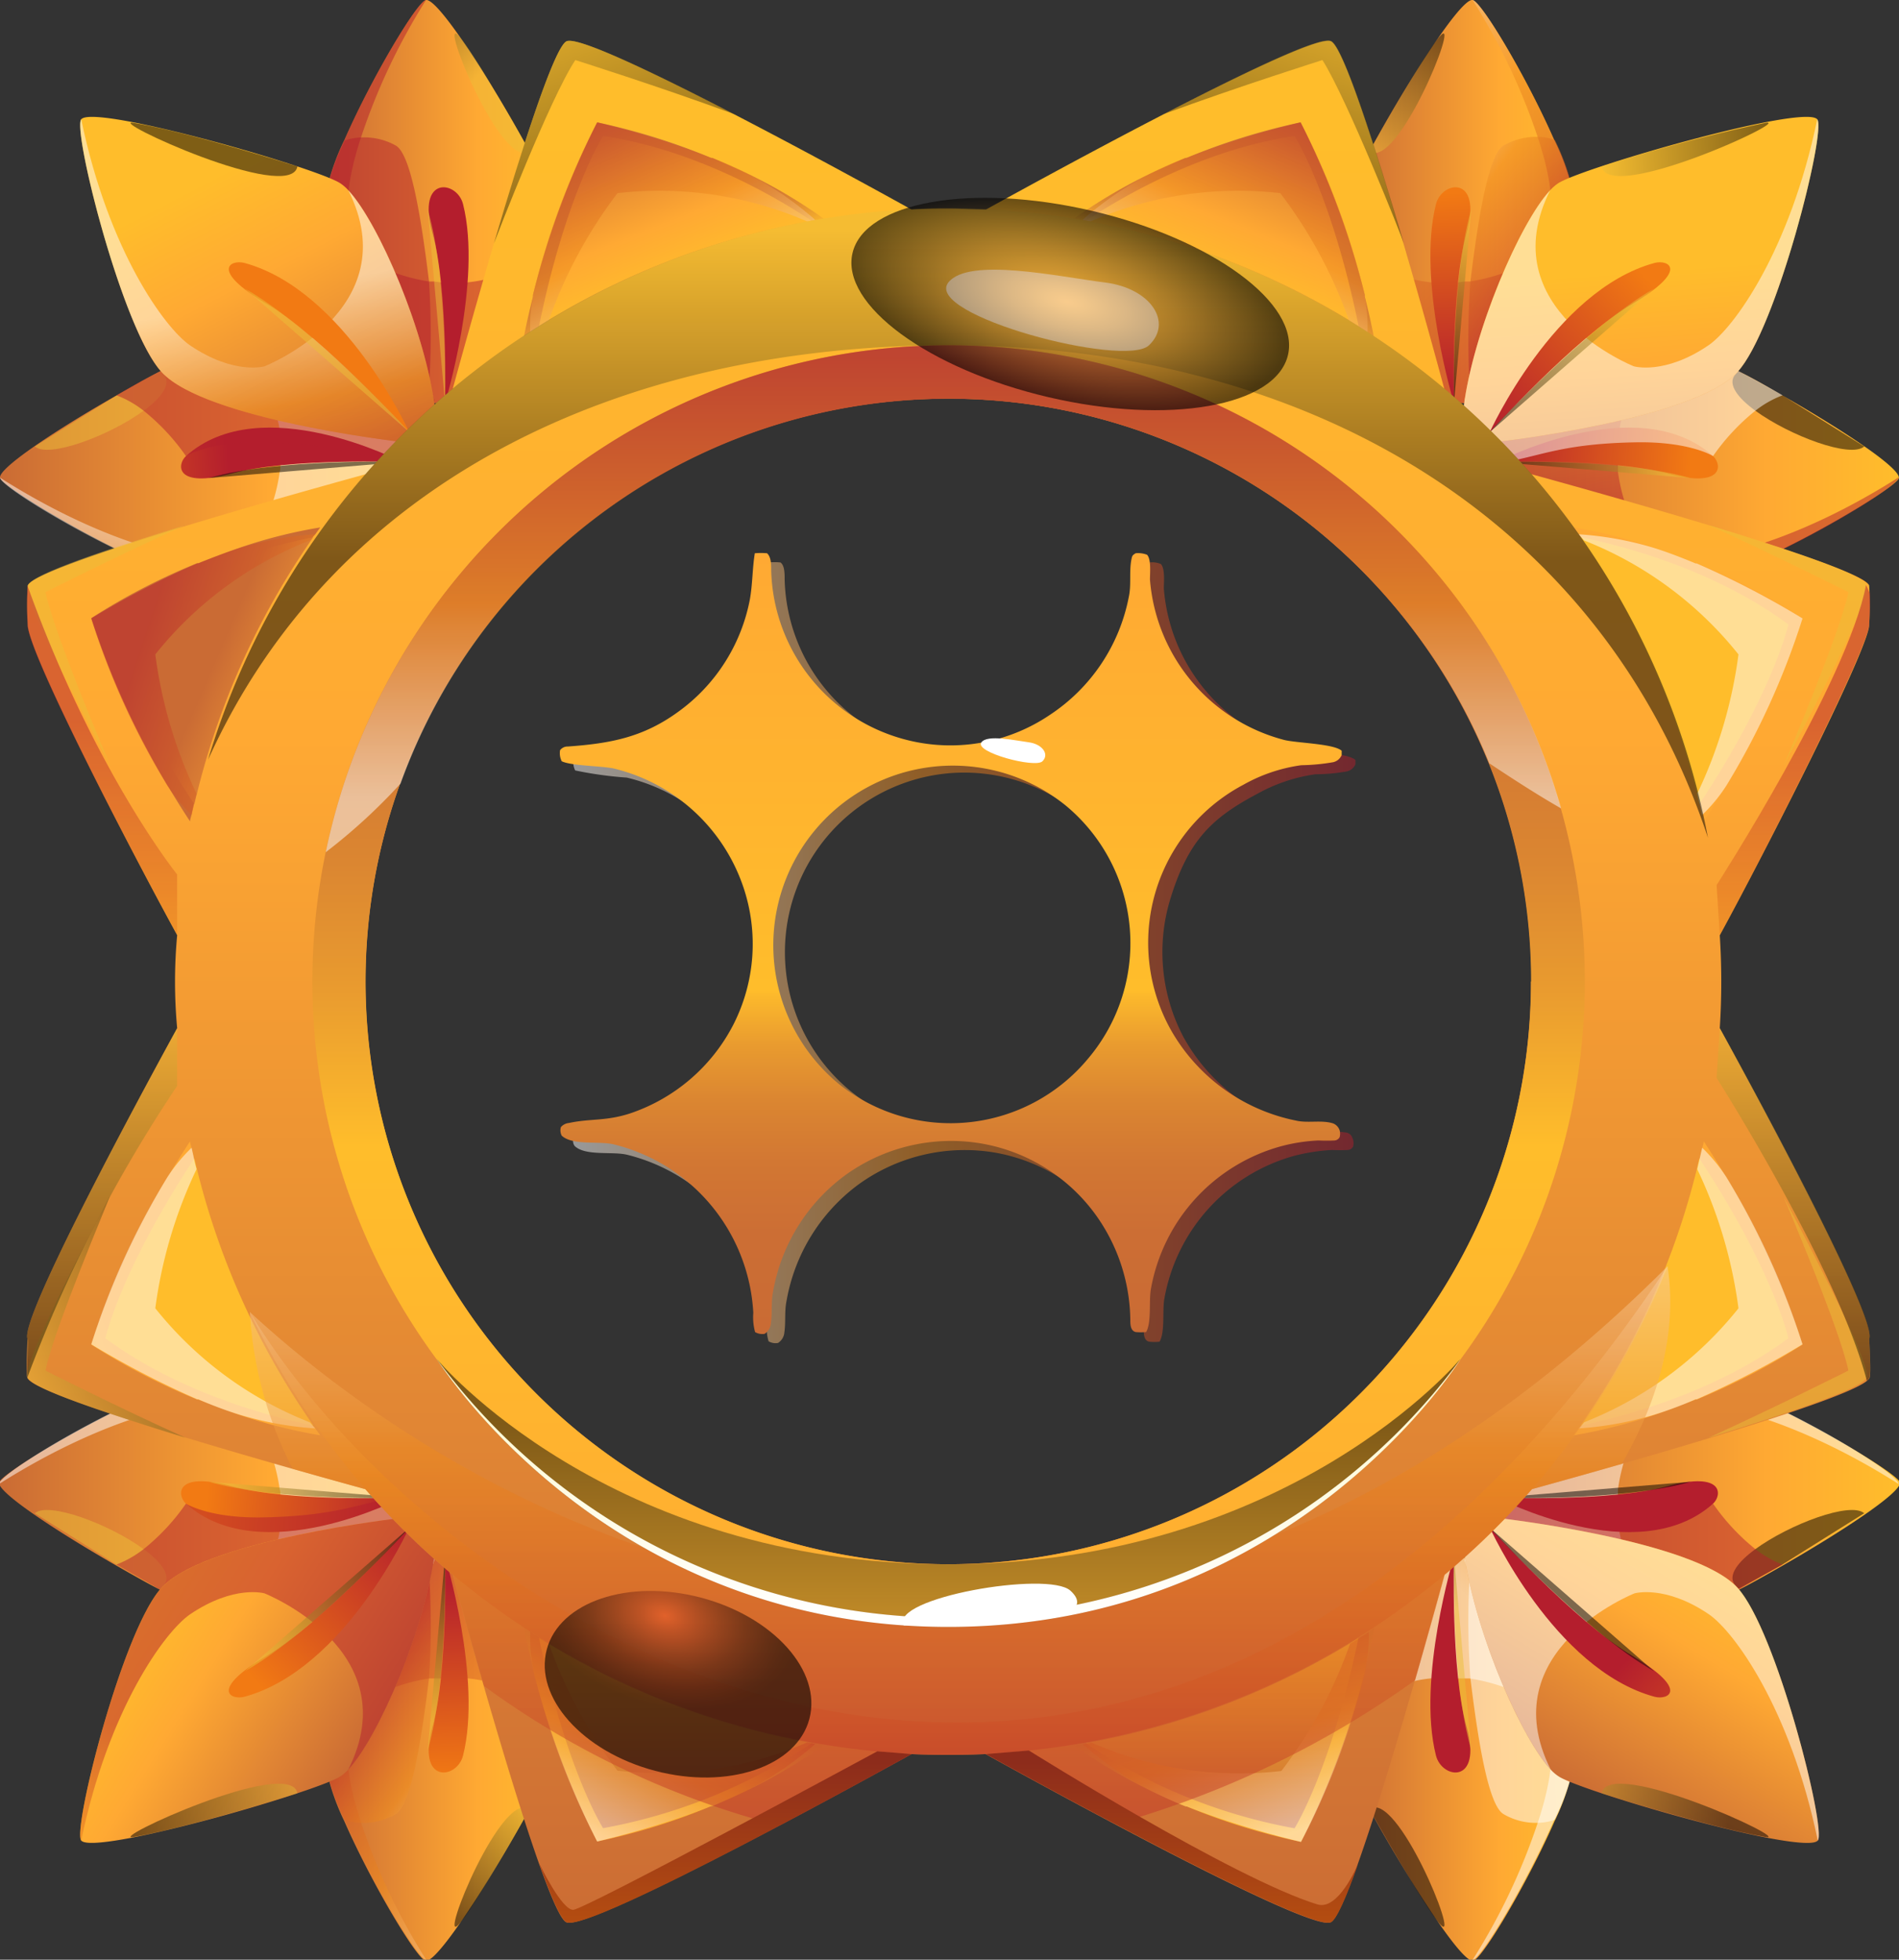 <svg xmlns="http://www.w3.org/2000/svg" xmlns:xlink="http://www.w3.org/1999/xlink" viewBox="0 0 138.17 142.57"><rect x="0" y="0" width="138.17" height="142.57" fill="#333333" stroke="none"/><defs><style>.cls-1{isolation:isolate;}.cls-2{fill:url(#_92);}.cls-10,.cls-100,.cls-103,.cls-104,.cls-107,.cls-108,.cls-109,.cls-110,.cls-111,.cls-113,.cls-115,.cls-119,.cls-12,.cls-120,.cls-121,.cls-122,.cls-125,.cls-13,.cls-14,.cls-15,.cls-17,.cls-19,.cls-20,.cls-22,.cls-24,.cls-25,.cls-26,.cls-27,.cls-29,.cls-3,.cls-31,.cls-32,.cls-33,.cls-34,.cls-36,.cls-38,.cls-39,.cls-41,.cls-43,.cls-44,.cls-45,.cls-46,.cls-48,.cls-5,.cls-50,.cls-51,.cls-52,.cls-53,.cls-55,.cls-57,.cls-58,.cls-6,.cls-60,.cls-62,.cls-63,.cls-64,.cls-65,.cls-67,.cls-69,.cls-7,.cls-70,.cls-71,.cls-72,.cls-74,.cls-76,.cls-77,.cls-8,.cls-81,.cls-84,.cls-87,.cls-88,.cls-91,.cls-92,.cls-95,.cls-96,.cls-99{opacity:0.5;}.cls-10,.cls-103,.cls-107,.cls-109,.cls-110,.cls-115,.cls-119,.cls-122,.cls-14,.cls-15,.cls-17,.cls-22,.cls-26,.cls-27,.cls-29,.cls-3,.cls-33,.cls-34,.cls-36,.cls-41,.cls-45,.cls-46,.cls-48,.cls-52,.cls-53,.cls-55,.cls-60,.cls-64,.cls-65,.cls-67,.cls-7,.cls-71,.cls-72,.cls-74,.cls-8,.cls-81,.cls-84,.cls-87,.cls-91,.cls-95,.cls-99{mix-blend-mode:multiply;}.cls-3{fill:url(#_27);}.cls-4{fill:url(#_79);}.cls-100,.cls-104,.cls-108,.cls-111,.cls-113,.cls-117,.cls-118,.cls-12,.cls-120,.cls-121,.cls-13,.cls-19,.cls-20,.cls-24,.cls-25,.cls-31,.cls-32,.cls-38,.cls-39,.cls-43,.cls-44,.cls-5,.cls-50,.cls-51,.cls-57,.cls-58,.cls-6,.cls-62,.cls-63,.cls-69,.cls-70,.cls-76,.cls-77,.cls-88,.cls-92,.cls-96{mix-blend-mode:color-dodge;}.cls-5{fill:url(#_28);}.cls-6{fill:url(#_28-2);}.cls-7{fill:url(#_27-2);}.cls-8{fill:url(#_27-3);}.cls-9{fill:url(#_92-2);}.cls-10{fill:url(#_27-4);}.cls-11{fill:url(#_79-2);}.cls-12{fill:url(#_28-3);}.cls-13{fill:url(#_28-4);}.cls-14{fill:url(#_27-5);}.cls-15{fill:url(#_27-6);}.cls-16{fill:url(#_92-3);}.cls-17{fill:url(#_27-7);}.cls-18{fill:url(#_79-3);}.cls-19{fill:url(#_28-5);}.cls-20{fill:url(#_28-6);}.cls-21{fill:url(#_92-4);}.cls-22{fill:url(#_27-8);}.cls-23{fill:url(#_79-4);}.cls-24{fill:url(#_28-7);}.cls-25{fill:url(#_28-8);}.cls-26{fill:url(#_27-9);}.cls-27{fill:url(#_27-10);}.cls-28{fill:url(#_92-5);}.cls-29{fill:url(#_27-11);}.cls-30{fill:url(#_79-5);}.cls-31{fill:url(#_28-9);}.cls-32{fill:url(#_28-10);}.cls-33{fill:url(#_27-12);}.cls-34{fill:url(#_27-13);}.cls-35{fill:url(#_92-6);}.cls-36{fill:url(#_27-14);}.cls-37{fill:url(#_79-6);}.cls-38{fill:url(#_28-11);}.cls-39{fill:url(#_28-12);}.cls-40{fill:url(#_92-7);}.cls-41{fill:url(#_27-15);}.cls-42{fill:url(#_79-7);}.cls-43{fill:url(#_28-13);}.cls-44{fill:url(#_28-14);}.cls-45{fill:url(#_27-16);}.cls-46{fill:url(#_27-17);}.cls-47{fill:url(#_92-8);}.cls-48{fill:url(#_27-18);}.cls-49{fill:url(#_79-8);}.cls-50{fill:url(#_28-15);}.cls-51{fill:url(#_28-16);}.cls-52{fill:url(#_27-19);}.cls-53{fill:url(#_27-20);}.cls-54{fill:url(#_92-9);}.cls-55{fill:url(#_27-21);}.cls-56{fill:url(#_79-9);}.cls-57{fill:url(#_28-17);}.cls-58{fill:url(#_28-18);}.cls-59{fill:url(#_92-10);}.cls-60{fill:url(#_27-22);}.cls-61{fill:url(#_79-10);}.cls-62{fill:url(#_28-19);}.cls-63{fill:url(#_28-20);}.cls-64{fill:url(#_27-23);}.cls-65{fill:url(#_27-24);}.cls-66{fill:url(#_92-11);}.cls-67{fill:url(#_27-25);}.cls-68{fill:url(#_79-11);}.cls-69{fill:url(#_28-21);}.cls-70{fill:url(#_28-22);}.cls-71{fill:url(#_27-26);}.cls-72{fill:url(#_27-27);}.cls-73{fill:url(#_92-12);}.cls-74{fill:url(#_27-28);}.cls-75{fill:url(#_79-12);}.cls-76{fill:url(#_28-23);}.cls-77{fill:url(#_28-24);}.cls-78{fill:url(#_92-13);}.cls-79{fill:url(#_29);}.cls-80{fill:url(#_19);}.cls-81{fill:url(#_27-29);}.cls-82{fill:url(#_29-2);}.cls-83{fill:url(#_19-2);}.cls-84{fill:url(#_27-30);}.cls-85{fill:url(#_29-3);}.cls-86{fill:url(#_92-14);}.cls-87{fill:url(#_27-31);}.cls-88{fill:url(#_28-25);}.cls-89{fill:url(#_29-4);}.cls-90{fill:url(#_92-15);}.cls-91{fill:url(#_27-32);}.cls-92{fill:url(#_28-26);}.cls-93{fill:url(#_29-5);}.cls-94{fill:url(#_92-16);}.cls-95{fill:url(#_27-33);}.cls-96{fill:url(#_28-27);}.cls-97{fill:url(#_29-6);}.cls-98{fill:url(#_92-17);}.cls-99{fill:url(#_27-34);}.cls-100{fill:url(#_28-28);}.cls-101{fill:url(#_29-7);}.cls-102{fill:url(#_92-18);}.cls-103{fill:url(#_27-35);}.cls-104{fill:url(#_28-29);}.cls-105{fill:url(#_29-8);}.cls-106{fill:url(#_92-19);}.cls-107{fill:url(#_27-36);}.cls-108{fill:url(#_28-30);}.cls-109{fill:url(#_27-37);}.cls-110{fill:url(#_27-38);}.cls-111{fill:url(#_28-31);}.cls-112{fill:url(#_29-9);}.cls-113{fill:url(#_28-32);}.cls-114{fill:url(#linear-gradient);}.cls-115{fill:url(#_27-39);}.cls-116{fill:#fff;}.cls-117,.cls-118{opacity:0.6;}.cls-117{fill:url(#_21);}.cls-118{fill:url(#_26);}.cls-119{fill:url(#_27-40);}.cls-120{fill:url(#_28-33);}.cls-121{fill:url(#_28-34);}.cls-122{fill:url(#_27-41);}.cls-123{fill:url(#_18);}.cls-124{fill:url(#_18-2);}.cls-125{fill:url(#_27-42);}.cls-126{fill:url(#linear-gradient-2);}</style><linearGradient id="_92" x1="23.48" y1="14.67" x2="40.33" y2="14.67" gradientUnits="userSpaceOnUse"><stop offset="0" stop-color="#ca6b34"/><stop offset="0.67" stop-color="#ffa933"/><stop offset="1" stop-color="#ffbd2b"/></linearGradient><linearGradient id="_27" x1="-8597.21" y1="-1316.36" x2="-8584.89" y2="-1292.35" gradientTransform="matrix(-0.96, -0.29, -0.29, 0.96, -8560.13, -1270.8)" gradientUnits="userSpaceOnUse"><stop offset="0" stop-color="#fff"/><stop offset="0.44" stop-color="#ed8a1d"/><stop offset="1" stop-color="#b41e2d"/></linearGradient><linearGradient id="_79" x1="-8590.17" y1="-1303.86" x2="-8593.87" y2="-1290.19" gradientTransform="matrix(-0.96, -0.29, -0.29, 0.96, -8560.13, -1270.8)" gradientUnits="userSpaceOnUse"><stop offset="0" stop-color="#f27a13"/><stop offset="1" stop-color="#b41e2d"/></linearGradient><linearGradient id="_28" x1="-9762.01" y1="-3958.4" x2="-9771.95" y2="-3950.58" gradientTransform="matrix(-0.67, -0.74, -0.74, 0.67, -9467.51, -4537.52)" gradientUnits="userSpaceOnUse"><stop offset="0" stop-color="#ebbd38"/><stop offset="1"/></linearGradient><linearGradient id="_28-2" x1="-9762.5" y1="-3967.98" x2="-9752.52" y2="-3967.98" xlink:href="#_28"/><linearGradient id="_27-2" x1="-8593.6" y1="-1294.19" x2="-8581.87" y2="-1294.19" xlink:href="#_27"/><linearGradient id="_27-3" x1="-8593.94" y1="-1305.89" x2="-8586.06" y2="-1295.26" xlink:href="#_27"/><linearGradient id="_92-2" x1="0" y1="33.99" x2="29.26" y2="33.99" xlink:href="#_92"/><linearGradient id="_27-4" x1="-5760.87" y1="886.9" x2="-5750.92" y2="906.28" gradientTransform="matrix(-0.95, 0.3, 0.3, 0.95, -5741.88, 920.96)" xlink:href="#_27"/><linearGradient id="_79-2" x1="-3520.77" y1="751.35" x2="-3532.05" y2="760.21" gradientTransform="matrix(-0.74, 0.67, 0.67, 0.74, -3107.25, 1825.83)" xlink:href="#_79"/><linearGradient id="_28-3" x1="-3521.27" y1="753.53" x2="-3531.18" y2="761.32" gradientTransform="matrix(-0.74, 0.67, 0.67, 0.74, -3107.25, 1825.83)" xlink:href="#_28"/><linearGradient id="_28-4" x1="-5754.39" y1="892.44" x2="-5743.79" y2="892.44" gradientTransform="matrix(-0.95, 0.3, 0.3, 0.95, -5741.88, 920.96)" xlink:href="#_28"/><linearGradient id="_27-5" x1="-3530.57" y1="760.24" x2="-3515.15" y2="760.24" gradientTransform="matrix(-0.74, 0.67, 0.67, 0.74, -3107.25, 1825.83)" xlink:href="#_27"/><linearGradient id="_27-6" x1="-5758.54" y1="899.37" x2="-5760.39" y2="895.75" gradientTransform="matrix(-0.95, 0.3, 0.3, 0.95, -5741.88, 920.96)" xlink:href="#_27"/><linearGradient id="_92-3" x1="25.79" y1="34.33" x2="14.92" y2="13.21" xlink:href="#_92"/><linearGradient id="_27-7" x1="-1529.05" y1="153.08" x2="-1526.44" y2="171.32" gradientTransform="matrix(1, -0.06, 0.06, 1, 1536.1, -222.67)" xlink:href="#_27"/><linearGradient id="_79-3" x1="-7654.02" y1="-224.45" x2="-7666.56" y2="-214.6" gradientTransform="matrix(-1, -0.07, -0.07, 1, -7632.41, -281.91)" xlink:href="#_79"/><linearGradient id="_28-5" x1="-7654.77" y1="-222.62" x2="-7665.96" y2="-213.83" gradientTransform="matrix(-1, -0.07, -0.07, 1, -7632.41, -281.91)" xlink:href="#_28"/><linearGradient id="_28-6" x1="-7656.45" y1="-233.31" x2="-7644.11" y2="-233.31" gradientTransform="matrix(-1, -0.07, -0.07, 1, -7632.41, -281.91)" xlink:href="#_28"/><linearGradient id="_92-4" x1="97.84" y1="14.67" x2="114.69" y2="14.67" xlink:href="#_92"/><linearGradient id="_27-8" x1="944.55" y1="1625.25" x2="956.87" y2="1649.26" gradientTransform="translate(-1286.41 -1270.8) rotate(-17.13)" xlink:href="#_27"/><linearGradient id="_79-4" x1="951.59" y1="1637.75" x2="947.89" y2="1651.42" gradientTransform="translate(-1286.41 -1270.8) rotate(-17.13)" xlink:href="#_79"/><linearGradient id="_28-7" x1="-3040.7" y1="3424.86" x2="-3050.64" y2="3432.67" gradientTransform="translate(-379.02 -4537.52) rotate(-47.69)" xlink:href="#_28"/><linearGradient id="_28-8" x1="-3041.19" y1="3415.28" x2="-3031.21" y2="3415.28" gradientTransform="translate(-379.02 -4537.52) rotate(-47.69)" xlink:href="#_28"/><linearGradient id="_27-9" x1="948.16" y1="1647.42" x2="959.89" y2="1647.42" gradientTransform="translate(-1286.41 -1270.8) rotate(-17.13)" xlink:href="#_27"/><linearGradient id="_27-10" x1="947.82" y1="1635.72" x2="955.7" y2="1646.35" gradientTransform="translate(-1286.41 -1270.8) rotate(-17.13)" xlink:href="#_27"/><linearGradient id="_92-5" x1="108.91" y1="33.99" x2="138.17" y2="33.99" xlink:href="#_92"/><linearGradient id="_27-11" x1="3754.96" y1="-2137.6" x2="3764.91" y2="-2118.22" gradientTransform="matrix(0.95, 0.3, -0.3, 0.95, -4104.65, 920.96)" xlink:href="#_27"/><linearGradient id="_79-5" x1="3909.42" y1="-5918.05" x2="3898.14" y2="-5909.19" gradientTransform="translate(-6739.28 1825.83) rotate(41.91)" xlink:href="#_79"/><linearGradient id="_28-9" x1="3908.92" y1="-5915.86" x2="3899.01" y2="-5908.08" gradientTransform="translate(-6739.28 1825.83) rotate(41.91)" xlink:href="#_28"/><linearGradient id="_28-10" x1="3761.44" y1="-2132.06" x2="3772.04" y2="-2132.06" gradientTransform="matrix(0.95, 0.3, -0.3, 0.95, -4104.65, 920.96)" xlink:href="#_28"/><linearGradient id="_27-12" x1="3899.61" y1="-5909.16" x2="3915.04" y2="-5909.16" gradientTransform="translate(-6739.28 1825.83) rotate(41.91)" xlink:href="#_27"/><linearGradient id="_27-13" x1="3757.29" y1="-2125.13" x2="3755.44" y2="-2128.75" gradientTransform="matrix(0.95, 0.3, -0.3, 0.95, -4104.65, 920.96)" xlink:href="#_27"/><linearGradient id="_92-6" x1="121" y1="41.44" x2="119.45" y2="19.69" xlink:href="#_92"/><linearGradient id="_27-14" x1="-11497.84" y1="-402.02" x2="-11495.24" y2="-383.78" gradientTransform="matrix(-1, -0.06, -0.06, 1, -11382.63, -222.67)" xlink:href="#_27"/><linearGradient id="_79-6" x1="2307.46" y1="461.55" x2="2294.92" y2="471.4" gradientTransform="translate(-2214.13 -281.91) rotate(-3.94)" xlink:href="#_79"/><linearGradient id="_28-11" x1="2306.71" y1="463.38" x2="2295.52" y2="472.17" gradientTransform="translate(-2214.13 -281.91) rotate(-3.94)" xlink:href="#_28"/><linearGradient id="_28-12" x1="2305.03" y1="452.69" x2="2317.37" y2="452.69" gradientTransform="translate(-2214.13 -281.91) rotate(-3.94)" xlink:href="#_28"/><linearGradient id="_92-7" x1="23.48" y1="127.91" x2="40.33" y2="127.91" xlink:href="#_92"/><linearGradient id="_27-15" x1="-5743.93" y1="-10571.62" x2="-5731.6" y2="-10547.61" gradientTransform="translate(-8560.13 -8271.53) rotate(162.87)" xlink:href="#_27"/><linearGradient id="_79-7" x1="-5736.88" y1="-10559.12" x2="-5740.58" y2="-10545.45" gradientTransform="translate(-8560.13 -8271.53) rotate(162.87)" xlink:href="#_79"/><linearGradient id="_28-13" x1="-2600.44" y1="-10477.89" x2="-2610.38" y2="-10470.08" gradientTransform="translate(-9467.51 -5004.81) rotate(132.31)" xlink:href="#_28"/><linearGradient id="_28-14" x1="-2600.93" y1="-10487.48" x2="-2590.95" y2="-10487.48" gradientTransform="translate(-9467.51 -5004.81) rotate(132.31)" xlink:href="#_28"/><linearGradient id="_27-16" x1="-5740.31" y1="-10549.45" x2="-5728.58" y2="-10549.45" gradientTransform="translate(-8560.13 -8271.53) rotate(162.87)" xlink:href="#_27"/><linearGradient id="_27-17" x1="-5740.66" y1="-10561.15" x2="-5732.77" y2="-10550.52" gradientTransform="translate(-8560.13 -8271.53) rotate(162.87)" xlink:href="#_27"/><linearGradient id="_92-8" x1="0" y1="108.59" x2="29.26" y2="108.59" xlink:href="#_92"/><linearGradient id="_27-18" x1="-8694.55" y1="-8343.21" x2="-8684.61" y2="-8323.83" gradientTransform="matrix(-0.95, -0.3, 0.3, -0.95, -5741.88, -10463.29)" xlink:href="#_27"/><linearGradient id="_79-8" x1="-9989.92" y1="-6455.74" x2="-10001.19" y2="-6446.88" gradientTransform="translate(-3107.25 -11368.16) rotate(-138.09)" xlink:href="#_79"/><linearGradient id="_28-15" x1="-9990.42" y1="-6453.56" x2="-10000.32" y2="-6445.77" gradientTransform="translate(-3107.25 -11368.16) rotate(-138.09)" xlink:href="#_28"/><linearGradient id="_28-16" x1="-8688.07" y1="-8337.67" x2="-8677.47" y2="-8337.67" gradientTransform="matrix(-0.95, -0.3, 0.3, -0.95, -5741.88, -10463.29)" xlink:href="#_28"/><linearGradient id="_27-19" x1="-9999.72" y1="-6446.85" x2="-9984.29" y2="-6446.85" gradientTransform="translate(-3107.25 -11368.16) rotate(-138.09)" xlink:href="#_27"/><linearGradient id="_27-20" x1="-8692.22" y1="-8330.74" x2="-8694.07" y2="-8334.36" gradientTransform="matrix(-0.95, -0.3, 0.3, -0.95, -5741.88, -10463.29)" xlink:href="#_27"/><linearGradient id="_92-9" x1="26.28" y1="127.65" x2="10.13" y2="117.56" xlink:href="#_92"/><linearGradient id="_27-21" x1="-990.62" y1="-9516.39" x2="-988.01" y2="-9498.15" gradientTransform="matrix(1, 0.06, 0.06, -1, 1536.1, -9319.66)" xlink:href="#_27"/><linearGradient id="_79-9" x1="-6988.62" y1="-9886.83" x2="-7001.16" y2="-9876.98" gradientTransform="translate(-7632.41 -9260.42) rotate(176.06)" xlink:href="#_79"/><linearGradient id="_28-17" x1="-6989.37" y1="-9885.01" x2="-7000.56" y2="-9876.21" gradientTransform="translate(-7632.41 -9260.42) rotate(176.06)" xlink:href="#_28"/><linearGradient id="_28-18" x1="-6991.05" y1="-9895.69" x2="-6978.71" y2="-9895.69" gradientTransform="translate(-7632.41 -9260.42) rotate(176.06)" xlink:href="#_28"/><linearGradient id="_92-10" x1="97.84" y1="127.91" x2="114.69" y2="127.91" xlink:href="#_92"/><linearGradient id="_27-22" x1="3797.83" y1="-7630.01" x2="3810.16" y2="-7606" gradientTransform="matrix(0.96, 0.29, 0.29, -0.96, -1286.41, -8271.53)" xlink:href="#_27"/><linearGradient id="_79-10" x1="3804.88" y1="-7617.51" x2="3801.18" y2="-7603.84" gradientTransform="matrix(0.96, 0.29, 0.29, -0.96, -1286.41, -8271.53)" xlink:href="#_79"/><linearGradient id="_28-19" x1="4120.87" y1="-3094.64" x2="4110.93" y2="-3086.82" gradientTransform="matrix(0.67, 0.74, 0.74, -0.67, -379.02, -5004.81)" xlink:href="#_28"/><linearGradient id="_28-20" x1="4120.38" y1="-3104.22" x2="4130.36" y2="-3104.22" gradientTransform="matrix(0.67, 0.74, 0.74, -0.67, -379.02, -5004.81)" xlink:href="#_28"/><linearGradient id="_27-23" x1="3801.45" y1="-7607.84" x2="3813.18" y2="-7607.84" gradientTransform="matrix(0.96, 0.29, 0.29, -0.96, -1286.41, -8271.53)" xlink:href="#_27"/><linearGradient id="_27-24" x1="3801.1" y1="-7619.54" x2="3808.99" y2="-7608.91" gradientTransform="matrix(0.96, 0.29, 0.29, -0.96, -1286.41, -8271.53)" xlink:href="#_27"/><linearGradient id="_92-11" x1="108.91" y1="108.59" x2="138.17" y2="108.59" xlink:href="#_92"/><linearGradient id="_27-25" x1="821.28" y1="-11367.71" x2="831.22" y2="-11348.33" gradientTransform="matrix(0.95, -0.3, -0.3, -0.95, -4104.65, -10463.29)" xlink:href="#_27"/><linearGradient id="_79-11" x1="-2559.73" y1="-13125.14" x2="-2571" y2="-13116.28" gradientTransform="matrix(0.74, -0.67, -0.67, -0.74, -6739.28, -11368.16)" xlink:href="#_79"/><linearGradient id="_28-21" x1="-2560.23" y1="-13122.95" x2="-2570.13" y2="-13115.17" gradientTransform="matrix(0.74, -0.67, -0.67, -0.74, -6739.28, -11368.16)" xlink:href="#_28"/><linearGradient id="_28-22" x1="827.75" y1="-11362.16" x2="838.36" y2="-11362.16" gradientTransform="matrix(0.95, -0.3, -0.3, -0.95, -4104.65, -10463.29)" xlink:href="#_28"/><linearGradient id="_27-26" x1="-2569.53" y1="-13116.25" x2="-2554.1" y2="-13116.25" gradientTransform="matrix(0.74, -0.67, -0.67, -0.74, -6739.28, -11368.16)" xlink:href="#_27"/><linearGradient id="_27-27" x1="823.6" y1="-11355.23" x2="821.76" y2="-11358.85" gradientTransform="matrix(0.95, -0.3, -0.3, -0.95, -4104.65, -10463.29)" xlink:href="#_27"/><linearGradient id="_92-12" x1="114.92" y1="130.84" x2="125.33" y2="113.45" xlink:href="#_92"/><linearGradient id="_27-28" x1="-10959.41" y1="-10071.49" x2="-10956.81" y2="-10053.25" gradientTransform="matrix(-1, 0.06, -0.06, -1, -11382.63, -9319.66)" xlink:href="#_27"/><linearGradient id="_79-12" x1="2972.86" y1="-9200.83" x2="2960.33" y2="-9190.98" gradientTransform="matrix(1, 0.07, 0.07, -1, -2214.13, -9260.42)" xlink:href="#_79"/><linearGradient id="_28-23" x1="2972.12" y1="-9199.01" x2="2960.93" y2="-9190.21" gradientTransform="matrix(1, 0.07, 0.07, -1, -2214.13, -9260.42)" xlink:href="#_28"/><linearGradient id="_28-24" x1="2970.43" y1="-9209.69" x2="2982.77" y2="-9209.69" gradientTransform="matrix(1, 0.07, 0.07, -1, -2214.13, -9260.42)" xlink:href="#_28"/><linearGradient id="_92-13" x1="69.03" y1="142.11" x2="69.03" y2="9.85" xlink:href="#_92"/><linearGradient id="_29" x1="51" y1="118.12" x2="43.76" y2="134.48" gradientUnits="userSpaceOnUse"><stop offset="0" stop-color="#ca6b34"/><stop offset="0.17" stop-color="#cc6e34"/><stop offset="0.29" stop-color="#d27733"/><stop offset="0.39" stop-color="#db8631"/><stop offset="0.48" stop-color="#e99b2f"/><stop offset="0.57" stop-color="#fbb72c"/><stop offset="0.59" stop-color="#ffbd2b"/><stop offset="1" stop-color="#ffa933"/></linearGradient><linearGradient id="_19" x1="49.14" y1="133.08" x2="49.14" y2="111.42" gradientUnits="userSpaceOnUse"><stop offset="0" stop-color="#ca6b34"/><stop offset="0.74" stop-color="#ffbd2b"/><stop offset="1" stop-color="#ffa933"/></linearGradient><linearGradient id="_27-29" x1="43.59" y1="134.1" x2="50.41" y2="119.58" gradientTransform="matrix(1, 0, 0, 1, 0, 0)" xlink:href="#_27"/><linearGradient id="_29-2" x1="86.81" y1="117.27" x2="95.13" y2="137.1" xlink:href="#_29"/><linearGradient id="_19-2" x1="88.92" y1="133.08" x2="88.92" y2="111.42" xlink:href="#_19"/><linearGradient id="_27-30" x1="92.79" y1="133.69" x2="87.51" y2="117.85" gradientTransform="matrix(1, 0, 0, 1, 0, 0)" xlink:href="#_27"/><linearGradient id="_29-3" x1="46.23" y1="14.16" x2="51.67" y2="26.11" xlink:href="#_29"/><linearGradient id="_92-14" x1="44.61" y1="8.48" x2="49.38" y2="20.49" xlink:href="#_92"/><linearGradient id="_27-31" x1="51.25" y1="24.8" x2="41.93" y2="6.17" gradientTransform="matrix(1, 0, 0, 1, 0, 0)" xlink:href="#_27"/><linearGradient id="_28-25" x1="39.27" y1="-2.58" x2="46.19" y2="17.37" gradientTransform="matrix(1, 0, 0, 1, 0, 0)" xlink:href="#_28"/><linearGradient id="_29-4" x1="-11779.7" y1="14.16" x2="-11774.26" y2="26.11" gradientTransform="matrix(-1, 0, 0, 1, -11687.85, 0)" xlink:href="#_29"/><linearGradient id="_92-15" x1="-11781.31" y1="8.48" x2="-11776.55" y2="20.49" gradientTransform="matrix(-1, 0, 0, 1, -11687.85, 0)" xlink:href="#_92"/><linearGradient id="_27-32" x1="-11774.68" y1="24.8" x2="-11784" y2="6.17" gradientTransform="matrix(-1, 0, 0, 1, -11687.85, 0)" xlink:href="#_27"/><linearGradient id="_28-26" x1="-11786.66" y1="-2.58" x2="-11779.74" y2="17.37" gradientTransform="matrix(-1, 0, 0, 1, -11687.85, 0)" xlink:href="#_28"/><linearGradient id="_29-5" x1="-13455.55" y1="-5209.28" x2="-13450.12" y2="-5197.32" gradientTransform="matrix(-0.71, -0.71, -0.71, 0.71, -13080.7, -5765.49)" xlink:href="#_29"/><linearGradient id="_92-16" x1="-13457.17" y1="-5214.96" x2="-13452.41" y2="-5202.95" gradientTransform="matrix(-0.71, -0.71, -0.71, 0.71, -13080.7, -5765.49)" xlink:href="#_92"/><linearGradient id="_27-33" x1="-13450.54" y1="-5198.63" x2="-13459.85" y2="-5217.27" gradientTransform="matrix(-0.71, -0.71, -0.71, 0.71, -13080.7, -5765.49)" xlink:href="#_27"/><linearGradient id="_28-27" x1="-13466.17" y1="-5163" x2="-13459.76" y2="-5144.5" gradientTransform="matrix(-0.71, -0.7, -0.7, 0.71, -13090.92, -5698.75)" xlink:href="#_28"/><linearGradient id="_29-6" x1="-6869.96" y1="-11813.52" x2="-6864.53" y2="-11801.57" gradientTransform="matrix(-0.71, 0.71, -0.71, -0.71, -13080.7, -3418.28)" xlink:href="#_29"/><linearGradient id="_92-17" x1="-6871.58" y1="-11819.2" x2="-6866.82" y2="-11807.19" gradientTransform="matrix(-0.71, 0.71, -0.71, -0.71, -13080.7, -3418.28)" xlink:href="#_92"/><linearGradient id="_27-34" x1="-6864.95" y1="-11802.88" x2="-6874.26" y2="-11821.51" gradientTransform="matrix(-0.71, 0.71, -0.71, -0.71, -13080.7, -3418.28)" xlink:href="#_27"/><linearGradient id="_28-28" x1="-6938.12" y1="-11823.48" x2="-6931.71" y2="-11804.98" gradientTransform="matrix(-0.71, 0.7, -0.7, -0.71, -13090.92, -3485.01)" xlink:href="#_28"/><linearGradient id="_29-7" x1="-5786.02" y1="2438.59" x2="-5780.58" y2="2450.55" gradientTransform="matrix(0.71, -0.71, 0.71, 0.71, 2387.54, -5765.49)" xlink:href="#_29"/><linearGradient id="_92-18" x1="-5787.64" y1="2432.91" x2="-5782.87" y2="2444.92" gradientTransform="matrix(0.71, -0.71, 0.71, 0.71, 2387.54, -5765.49)" xlink:href="#_92"/><linearGradient id="_27-35" x1="-5781" y1="2449.24" x2="-5790.32" y2="2430.6" gradientTransform="matrix(0.71, -0.71, 0.71, 0.71, 2387.54, -5765.49)" xlink:href="#_27"/><linearGradient id="_28-29" x1="-5731.33" y1="2418.06" x2="-5724.92" y2="2436.55" gradientTransform="matrix(0.71, -0.7, 0.7, 0.71, 2397.76, -5698.75)" xlink:href="#_28"/><linearGradient id="_29-8" x1="799.57" y1="-4165.65" x2="805.01" y2="-4153.69" gradientTransform="matrix(0.71, 0.71, 0.71, -0.71, 2387.54, -3418.28)" xlink:href="#_29"/><linearGradient id="_92-19" x1="797.96" y1="-4171.33" x2="802.72" y2="-4159.32" gradientTransform="matrix(0.71, 0.71, 0.71, -0.71, 2387.54, -3418.28)" xlink:href="#_92"/><linearGradient id="_27-36" x1="804.59" y1="-4155.01" x2="795.27" y2="-4173.64" gradientTransform="matrix(0.71, 0.71, 0.71, -0.71, 2387.54, -3418.28)" xlink:href="#_27"/><linearGradient id="_28-30" x1="796.72" y1="-4242.42" x2="803.13" y2="-4223.93" gradientTransform="matrix(0.71, 0.7, 0.7, -0.71, 2397.76, -3485.01)" xlink:href="#_28"/><linearGradient id="_27-37" x1="69.76" y1="83.55" x2="69.76" y2="133.4" gradientTransform="matrix(1, 0, 0, 1, 0, 0)" xlink:href="#_27"/><linearGradient id="_27-38" x1="69.85" y1="82.3" x2="69.85" y2="139.41" gradientTransform="matrix(1, 0, 0, 1, 0, 0)" xlink:href="#_27"/><linearGradient id="_28-31" x1="69.72" y1="16.85" x2="69.72" y2="40.85" gradientTransform="matrix(1, 0, 0, 1, 0, 0)" xlink:href="#_28"/><linearGradient id="_29-9" x1="69.03" y1="22.51" x2="69.03" y2="125.7" xlink:href="#_29"/><linearGradient id="_28-32" x1="69.03" y1="129.82" x2="69.03" y2="103.26" gradientTransform="matrix(1, 0, 0, 1, 0, 0)" xlink:href="#_28"/><linearGradient id="linear-gradient" x1="69.03" y1="118.3" x2="69.03" y2="97.63" gradientUnits="userSpaceOnUse"><stop offset="0" stop-color="#fff"/><stop offset="1" stop-color="#fff7c4"/></linearGradient><linearGradient id="_27-39" x1="68.64" y1="57.87" x2="68.64" y2="25.96" gradientTransform="matrix(1, 0, 0, 1, 0, 0)" xlink:href="#_27"/><radialGradient id="_21" cx="77.88" cy="22.07" r="16.27" gradientTransform="matrix(0.1, 0.97, -0.42, 0.23, 79.47, -58.75)" gradientUnits="userSpaceOnUse"><stop offset="0" stop-color="#f4a940"/><stop offset="0.09" stop-color="#e6a03c"/><stop offset="0.27" stop-color="#c38733"/><stop offset="0.51" stop-color="#895f24"/><stop offset="0.8" stop-color="#39280f"/><stop offset="1"/></radialGradient><radialGradient id="_26" cx="-744.5" cy="-1144.79" r="7.44" gradientTransform="matrix(1.28, 0.34, -0.22, 0.85, 749.48, 1343.75)" gradientUnits="userSpaceOnUse"><stop offset="0" stop-color="#e75a29"/><stop offset="0.18" stop-color="#ad431f"/><stop offset="0.4" stop-color="#702c14"/><stop offset="0.59" stop-color="#40190b"/><stop offset="0.77" stop-color="#1d0b05"/><stop offset="0.91" stop-color="#080301"/><stop offset="1"/></radialGradient><linearGradient id="_27-40" x1="130.52" y1="81.63" x2="130.52" y2="52.43" gradientTransform="matrix(1, 0, 0, 1, 0, 0)" xlink:href="#_27"/><linearGradient id="_28-33" x1="130.51" y1="74.07" x2="130.51" y2="102.67" gradientTransform="matrix(1, 0, 0, 1, 0, 0)" xlink:href="#_28"/><linearGradient id="_28-34" x1="7.43" y1="74.08" x2="7.43" y2="102.39" gradientTransform="matrix(1, 0, 0, 1, 0, 0)" xlink:href="#_28"/><linearGradient id="_27-41" x1="7.43" y1="81.63" x2="7.43" y2="52.43" gradientTransform="matrix(1, 0, 0, 1, 0, 0)" xlink:href="#_27"/><linearGradient id="_18" x1="52.78" y1="148.46" x2="52.78" y2="128.19" gradientUnits="userSpaceOnUse"><stop offset="0" stop-color="#d16509"/><stop offset="1" stop-color="#8d2c1b"/></linearGradient><linearGradient id="_18-2" x1="85.28" y1="148.46" x2="85.28" y2="128.19" xlink:href="#_18"/><linearGradient id="_27-42" x1="41.75" y1="69.3" x2="98.58" y2="69.3" gradientTransform="matrix(1, 0, 0, 1, 0, 0)" xlink:href="#_27"/><linearGradient id="linear-gradient-2" x1="69.18" y1="97.05" x2="69.18" y2="40.21" gradientUnits="userSpaceOnUse"><stop offset="0" stop-color="#ca6b34"/><stop offset="0.13" stop-color="#cc6e34"/><stop offset="0.22" stop-color="#d27733"/><stop offset="0.3" stop-color="#db8631"/><stop offset="0.37" stop-color="#e99b2f"/><stop offset="0.43" stop-color="#fbb72c"/><stop offset="0.44" stop-color="#ffbd2b"/><stop offset="1" stop-color="#ffa933"/></linearGradient></defs><title>Asset 30</title><g class="cls-1"><g id="Layer_2" data-name="Layer 2"><g id="frame"><path class="cls-2" d="M23.48,15.4c0,.15,0,.3,0,.46a.13.13,0,0,1,0,.06,6.92,6.92,0,0,0,.33,1.39h0c1.07,3.19,4.25,7.62,6.17,10.12l.06.08,1.1,1.4h0l.33.41h3.1c3-4,5.68-11.21,5.71-14.08a2.61,2.61,0,0,0-.07-.74,21.38,21.38,0,0,0-1.35-2.85C36.57,7.29,32-.11,31,0c-.61.07-3.91,5.55-5.94,10.18A16.82,16.82,0,0,0,23.48,15.4Z"/><path class="cls-3" d="M23.48,15.4c0,.15,0,.3,0,.46a.13.13,0,0,1,0,.06,6.92,6.92,0,0,0,.33,1.39h0c1.07,3.19,4.25,7.62,6.17,10.12l.06.08,1.1,1.4h0l.33.41h3.1c3-4,5.68-11.21,5.71-14.08a6.81,6.81,0,0,1-5.52,5.2,10,10,0,0,1-2.72.1h0l-.46-.06-.36,0a13.78,13.78,0,0,1-2.68-.7S25.93,18,25.38,15.66c-.22-.95,0-3,.9-5.7A45.27,45.27,0,0,1,31,0c-.61.07-3.91,5.55-5.94,10.18A16.82,16.82,0,0,0,23.48,15.4Z"/><path class="cls-4" d="M33.69,14.85c1.41,5.57-1.31,14.48-1.31,14.48s.25-8.2-.92-12.4S33.26,13.13,33.69,14.85Z"/><path class="cls-5" d="M31.12,15.23c1.48,5,1.26,14.1,1.26,14.1Z"/><path class="cls-6" d="M38.53,11c-2,1.45-6.59-9.85-5.2-8.44C34.4,3.61,38.53,11,38.53,11Z"/><path class="cls-7" d="M23.5,15.86a.13.13,0,0,1,0,.06,5.31,5.31,0,0,0,.33,1.39h0c1.07,3,4.37,7.72,6.17,10.12l.06.08c.58.77,1,1.28,1.1,1.4h0c1.14,1.15.13-.74-4-8.13C25.43,17.55,23.44,14.73,23.5,15.86Z"/><path class="cls-8" d="M30,27.44l.06.08c.58.77,1,1.28,1.1,1.4a57.64,57.64,0,0,0,.05-8.48c-.6-4.91-1.35-9.24-2.41-9.85A4.71,4.71,0,0,0,26.28,10a3.9,3.9,0,0,0-1.19.22,16.82,16.82,0,0,0-1.61,5.22c0,.15,0,.3,0,.46a.13.13,0,0,1,0,.06,5.31,5.31,0,0,0,.33,1.39h0C24.92,20.51,28.1,24.94,30,27.44Z"/><path class="cls-9" d="M15.3,42.38a3.09,3.09,0,0,0,.52,0h0a6.64,6.64,0,0,0,1.26-.29h0c3.16-1,7.62-4.16,10.15-6.07l.09-.07c.62-.47,1.13-.86,1.45-1.12h0l.41-.33v-.86l0-2.23c-4-3-11.14-5.74-14-5.79a3.15,3.15,0,0,0-.74.07A20.52,20.52,0,0,0,11.68,27h0c-1,.5-2.06,1.11-3.2,1.77C4.41,31.08-.08,34,0,34.75S11.58,42.29,15.3,42.38Z"/><path class="cls-10" d="M15.3,42.38a3.09,3.09,0,0,0,.52,0h0a6.64,6.64,0,0,0,1.26-.29h0c3.16-1,7.62-4.16,10.15-6.07l.09-.07c.62-.47,1.13-.86,1.45-1.12h0l.41-.33v-.86l0-2.23c-4-3-11.14-5.74-14-5.79a6.82,6.82,0,0,1,5.15,5.54,9.65,9.65,0,0,1,.12,2.06c0,.22,0,.44-.05.65v0c0,.16,0,.31-.05.46a13.23,13.23,0,0,1-.78,3s-1.76,2.6-4.08,3.13C13.65,40.93,7.31,39.4,0,34.75.1,35.65,11.58,42.29,15.3,42.38Z"/><path class="cls-11" d="M13.53,33.18c5.46-4.9,15.71.43,15.71.43s-8.17-.3-12.36.83S12.88,33.77,13.53,33.18Z"/><path class="cls-12" d="M15.18,34.78c5-1.45,14.06-1.17,14.06-1.17Z"/><path class="cls-13" d="M2.53,32.48c1,.88,5.44-.79,7.92-2.6,1.26-.92,2-1.88,1.52-2.56L11.68,27h0l-3.2,1.77Z"/><path class="cls-14" d="M20.69,38.69c7.4-4,9.29-5,8.13-3.89-.47.46-9.63,7.39-13.07,7.57C14.63,42.42,17.44,40.46,20.69,38.69Z"/><path class="cls-15" d="M8.47,28.76l.16.06a7.45,7.45,0,0,1,1.82,1.06,15.73,15.73,0,0,1,3.08,3.3s1.7-1.08,5.67-1c5.27.1,6.89,1,9.42,1.42h0l.24,0h0l.34.07v-.1l0-2.23c-4-3-11.14-5.74-14-5.79a3.15,3.15,0,0,0-.74.07A20.52,20.52,0,0,0,11.68,27h0C10.71,27.49,9.61,28.1,8.47,28.76Z"/><path class="cls-16" d="M11.76,27.07c3.17,3.45,17.37,5.07,17.37,5.07l2.52-2.41c-.68-5.58-4.11-13.54-6.31-15.89a3,3,0,0,0-.65-.55C22.59,12.07,6.83,7.56,5.91,8.68,5.26,9.46,8.91,24,11.76,27.07Z"/><path class="cls-17" d="M11.76,27.07c3.17,3.45,17.37,5.07,17.37,5.07l2.52-2.41c-.68-5.58-4.11-13.54-6.31-15.89,4.36,8.67-6.09,12.81-6.09,12.81s-2.22.65-5.43-1.53C12,23.87,7.89,18.25,5.91,8.68,5.26,9.46,8.91,24,11.76,27.07Z"/><path class="cls-18" d="M17.79,19.13c7.33,2,12,12.34,12,12.34s-6.18-6.86-10.4-9.37S16.83,18.87,17.79,19.13Z"/><path class="cls-19" d="M17.83,21c5.07,2.89,12,10.48,12,10.48Z"/><path class="cls-20" d="M21.64,12.11c-.51,2.75-14.1-3.55-11.9-3.17C14,9.68,21.64,12.11,21.64,12.11Z"/><path class="cls-21" d="M114.69,15.4c0,.15,0,.3,0,.46s0,0,0,.06a6.92,6.92,0,0,1-.33,1.39h0c-1.08,3.19-4.26,7.62-6.18,10.12l-.06.08-1.1,1.4h0l-.33.41h-3.1c-3-4-5.68-11.21-5.71-14.08a2.26,2.26,0,0,1,.08-.74,20.91,20.91,0,0,1,1.34-2.85C101.6,7.29,106.16-.11,107.14,0c.62.07,3.91,5.55,5.94,10.18A16.82,16.82,0,0,1,114.69,15.4Z"/><path class="cls-22" d="M114.69,15.4c0,.15,0,.3,0,.46s0,0,0,.06a6.92,6.92,0,0,1-.33,1.39h0c-1.08,3.19-4.26,7.62-6.18,10.12l-.06.08-1.1,1.4h0l-.33.41h-3.1c-3-4-5.68-11.21-5.71-14.08a6.81,6.81,0,0,0,5.52,5.2,10,10,0,0,0,2.72.1h0l.46-.06.36,0a13.78,13.78,0,0,0,2.68-.7s2.62-1.75,3.17-4.08c.22-.95,0-3-.9-5.7a45.27,45.27,0,0,0-4.75-10c.62.07,3.91,5.55,5.94,10.18A16.82,16.82,0,0,1,114.69,15.4Z"/><path class="cls-23" d="M104.48,14.85c-1.41,5.57,1.31,14.48,1.31,14.48s-.25-8.2.92-12.4S104.92,13.13,104.48,14.85Z"/><path class="cls-24" d="M107.05,15.23c-1.48,5-1.26,14.1-1.26,14.1Z"/><path class="cls-25" d="M99.64,11c2,1.45,6.59-9.85,5.2-8.44C103.77,3.61,99.64,11,99.64,11Z"/><path class="cls-26" d="M114.67,15.86s0,0,0,.06a5.31,5.31,0,0,1-.33,1.39h0c-1.08,3-4.38,7.72-6.18,10.12l-.06.08c-.58.77-1,1.28-1.1,1.4h0c-1.14,1.15-.13-.74,4-8.13C112.74,17.55,114.73,14.73,114.67,15.86Z"/><path class="cls-27" d="M108.15,27.44l-.06.08c-.58.77-1,1.28-1.1,1.4a57.64,57.64,0,0,1,0-8.48c.6-4.91,1.35-9.24,2.41-9.85a4.71,4.71,0,0,1,2.54-.63,3.9,3.9,0,0,1,1.19.22,16.82,16.82,0,0,1,1.61,5.22c0,.15,0,.3,0,.46s0,0,0,.06a5.31,5.31,0,0,1-.33,1.39h0C113.25,20.51,110.07,24.94,108.15,27.44Z"/><path class="cls-28" d="M122.87,42.38a3.09,3.09,0,0,1-.52,0h0a6.64,6.64,0,0,1-1.26-.29h0c-3.16-1-7.62-4.16-10.15-6.07l-.09-.07-1.45-1.12h0l-.41-.33v-.86l0-2.23c4-3,11.14-5.74,14-5.79a3.15,3.15,0,0,1,.74.07A20.52,20.52,0,0,1,126.49,27h0c1,.5,2.06,1.11,3.2,1.77,4.06,2.32,8.55,5.23,8.47,6S126.59,42.29,122.87,42.38Z"/><path class="cls-29" d="M122.87,42.38a3.09,3.09,0,0,1-.52,0h0a6.64,6.64,0,0,1-1.26-.29h0c-3.16-1-7.62-4.16-10.15-6.07l-.09-.07-1.45-1.12h0l-.41-.33v-.86l0-2.23c4-3,11.14-5.74,14-5.79a6.82,6.82,0,0,0-5.15,5.54,9.65,9.65,0,0,0-.12,2.06c0,.22,0,.44,0,.65v0c0,.16,0,.31,0,.46a13.23,13.23,0,0,0,.78,3s1.76,2.6,4.09,3.13c1.91.44,8.26-1.09,15.56-5.74C138.07,35.65,126.59,42.29,122.87,42.38Z"/><path class="cls-30" d="M124.64,33.18c-5.46-4.9-15.71.43-15.71.43s8.17-.3,12.36.83S125.29,33.77,124.64,33.18Z"/><path class="cls-31" d="M123,34.78c-5-1.45-14.06-1.17-14.06-1.17Z"/><path class="cls-32" d="M135.64,32.48c-1,.88-5.44-.79-7.92-2.6-1.26-.92-2-1.88-1.52-2.56l.29-.33h0l3.2,1.77Z"/><path class="cls-33" d="M117.48,38.69c-7.4-4-9.29-5-8.13-3.89.47.46,9.63,7.39,13.07,7.57C123.54,42.42,120.73,40.46,117.48,38.69Z"/><path class="cls-34" d="M129.7,28.76l-.16.06a7.45,7.45,0,0,0-1.82,1.06,15.73,15.73,0,0,0-3.08,3.3s-1.7-1.08-5.67-1c-5.27.1-6.89,1-9.42,1.42h0l-.24,0h0l-.35.07v-.1l0-2.23c4-3,11.14-5.74,14-5.79a3.15,3.15,0,0,1,.74.07A20.52,20.52,0,0,1,126.49,27h0C127.46,27.49,128.56,28.1,129.7,28.76Z"/><path class="cls-35" d="M126.41,27.07C123.24,30.52,109,32.14,109,32.14l-2.52-2.41c.68-5.58,4.11-13.54,6.31-15.89a3,3,0,0,1,.65-.55c2.1-1.22,17.86-5.73,18.78-4.61C132.91,9.46,129.26,24,126.41,27.07Z"/><path class="cls-36" d="M126.41,27.07C123.24,30.52,109,32.14,109,32.14l-2.52-2.41c.68-5.58,4.11-13.54,6.31-15.89-4.36,8.67,6.09,12.81,6.09,12.81s2.23.65,5.43-1.53c1.83-1.25,5.93-6.87,7.91-16.44C132.91,9.46,129.26,24,126.41,27.07Z"/><path class="cls-37" d="M120.38,19.13c-7.33,2-12,12.34-12,12.34s6.18-6.86,10.4-9.37S121.34,18.87,120.38,19.13Z"/><path class="cls-38" d="M120.34,21c-5.07,2.89-12,10.48-12,10.48Z"/><path class="cls-39" d="M116.53,12.11c.51,2.75,14.1-3.55,11.91-3.17A123.1,123.1,0,0,0,116.53,12.11Z"/><path class="cls-40" d="M23.48,127.17c0-.14,0-.3,0-.46a.07.07,0,0,0,0,0,6.62,6.62,0,0,1,.33-1.39v0c1.07-3.19,4.25-7.62,6.17-10.11l.06-.09,1.1-1.39h0l.33-.41h3.1c3,4,5.68,11.21,5.71,14.08a2.73,2.73,0,0,1-.07.75,21.45,21.45,0,0,1-1.35,2.84c-2.34,4.38-6.9,11.78-7.88,11.66-.61-.07-3.91-5.55-5.94-10.18A16.74,16.74,0,0,1,23.48,127.17Z"/><path class="cls-41" d="M23.48,127.17c0-.14,0-.3,0-.46a.07.07,0,0,0,0,0,6.62,6.62,0,0,1,.33-1.39v0c1.07-3.19,4.25-7.62,6.17-10.11l.06-.09,1.1-1.39h0l.33-.41h3.1c3,4,5.68,11.21,5.71,14.08a6.84,6.84,0,0,0-5.52-5.2,10,10,0,0,0-2.72-.09h0l-.46,0-.36,0a13.78,13.78,0,0,0-2.68.7s-2.62,1.76-3.17,4.08c-.22,1,0,3,.9,5.7a45.27,45.27,0,0,0,4.75,10c-.61-.07-3.91-5.55-5.94-10.18A16.74,16.74,0,0,1,23.48,127.17Z"/><path class="cls-42" d="M33.69,127.72c1.41-5.56-1.31-14.48-1.31-14.48s.25,8.2-.92,12.4S33.26,129.45,33.69,127.72Z"/><path class="cls-43" d="M31.12,127.34c1.48-5,1.26-14.1,1.26-14.1Z"/><path class="cls-44" d="M38.53,131.61c-2-1.45-6.59,9.85-5.2,8.44C34.4,139,38.53,131.61,38.53,131.61Z"/><path class="cls-45" d="M23.5,126.71a.07.07,0,0,0,0,0,5.31,5.31,0,0,1,.33-1.39v0c1.07-3,4.37-7.72,6.17-10.11l.06-.09c.58-.76,1-1.28,1.1-1.39h0c1.14-1.15.13.74-4,8.14C25.43,125,23.44,127.84,23.5,126.71Z"/><path class="cls-46" d="M30,115.14l.06-.09c.58-.76,1-1.28,1.1-1.39a57.5,57.5,0,0,1,.05,8.47c-.6,4.92-1.35,9.24-2.41,9.85a4.62,4.62,0,0,1-2.54.63,3.9,3.9,0,0,1-1.19-.22,16.74,16.74,0,0,1-1.61-5.22c0-.14,0-.3,0-.46a.07.07,0,0,0,0,0,5.31,5.31,0,0,1,.33-1.39v0C24.92,122.06,28.1,117.63,30,115.14Z"/><path class="cls-47" d="M15.3,100.19a4.7,4.7,0,0,1,.52,0h0a6.57,6.57,0,0,1,1.26.28h0c3.16,1,7.62,4.15,10.15,6.07l.09.06,1.45,1.12v0l.41.32V109l0,2.23c-4,3-11.14,5.74-14,5.79a2.35,2.35,0,0,1-.74-.07,21.34,21.34,0,0,1-2.84-1.32h0c-1-.51-2.06-1.12-3.2-1.77-4.06-2.33-8.55-5.24-8.47-6S11.58,100.29,15.3,100.19Z"/><path class="cls-48" d="M15.3,100.19a4.7,4.7,0,0,1,.52,0h0a6.57,6.57,0,0,1,1.26.28h0c3.16,1,7.62,4.15,10.15,6.07l.09.06,1.45,1.12v0l.41.32V109l0,2.23c-4,3-11.14,5.74-14,5.79a6.8,6.8,0,0,0,5.15-5.54,9.52,9.52,0,0,0,.12-2c0-.23,0-.45-.05-.66v0c0-.15,0-.31-.05-.46a13.23,13.23,0,0,0-.78-3s-1.76-2.6-4.08-3.13c-1.92-.43-8.26,1.1-15.57,5.74C.1,106.93,11.58,100.29,15.3,100.19Z"/><path class="cls-49" d="M13.53,109.39c5.46,4.9,15.71-.43,15.71-.43s-8.17.31-12.36-.83S12.88,108.81,13.53,109.39Z"/><path class="cls-50" d="M15.18,107.8c5,1.44,14.06,1.16,14.06,1.16Z"/><path class="cls-51" d="M2.53,110.09c1-.87,5.44.8,7.92,2.61,1.26.92,2,1.88,1.52,2.56l-.29.33h0l-3.2-1.77Z"/><path class="cls-52" d="M20.69,103.88c7.4,4,9.29,5,8.13,3.9-.47-.46-9.63-7.4-13.07-7.57C14.63,100.15,17.44,102.12,20.69,103.88Z"/><path class="cls-53" d="M8.47,113.82l.16-.06a7.79,7.79,0,0,0,1.82-1.06,15.65,15.65,0,0,0,3.08-3.31s1.7,1.09,5.67,1c5.27-.11,6.89-1,9.42-1.42h0l.24,0h0l.34-.07v.1l0,2.23c-4,3-11.14,5.74-14,5.79a2.35,2.35,0,0,1-.74-.07,21.34,21.34,0,0,1-2.84-1.32h0C10.71,115.08,9.61,114.47,8.47,113.82Z"/><path class="cls-54" d="M11.76,115.5c3.17-3.45,17.37-5.06,17.37-5.06l2.52,2.41c-.68,5.57-4.11,13.53-6.31,15.89a2.93,2.93,0,0,1-.65.54C22.59,130.5,6.83,135,5.91,133.9,5.26,133.12,8.91,118.59,11.76,115.5Z"/><path class="cls-55" d="M11.76,115.5c3.17-3.45,17.37-5.06,17.37-5.06l2.52,2.41c-.68,5.57-4.11,13.53-6.31,15.89,4.36-8.68-6.09-12.82-6.09-12.82s-2.22-.65-5.43,1.53c-1.83,1.26-5.93,6.88-7.91,16.45C5.26,133.12,8.91,118.59,11.76,115.5Z"/><path class="cls-56" d="M17.79,123.44c7.33-2,12-12.34,12-12.34s-6.18,6.86-10.4,9.37S16.83,123.7,17.79,123.44Z"/><path class="cls-57" d="M17.83,121.58c5.07-2.88,12-10.48,12-10.48Z"/><path class="cls-58" d="M21.64,130.46c-.51-2.74-14.1,3.56-11.9,3.18C14,132.89,21.64,130.46,21.64,130.46Z"/><path class="cls-59" d="M114.69,127.17c0-.14,0-.3,0-.46a.43.43,0,0,1,0,0,6.62,6.62,0,0,0-.33-1.39v0c-1.08-3.19-4.26-7.62-6.18-10.11l-.06-.09-1.1-1.39h0l-.33-.41h-3.1c-3,4-5.68,11.21-5.71,14.08a2.36,2.36,0,0,0,.08.75,21,21,0,0,0,1.34,2.84c2.34,4.38,6.9,11.78,7.88,11.66.62-.07,3.91-5.55,5.94-10.18A16.74,16.74,0,0,0,114.69,127.17Z"/><path class="cls-60" d="M114.69,127.17c0-.14,0-.3,0-.46a.43.43,0,0,1,0,0,6.62,6.62,0,0,0-.33-1.39v0c-1.08-3.19-4.26-7.62-6.18-10.11l-.06-.09-1.1-1.39h0l-.33-.41h-3.1c-3,4-5.68,11.21-5.71,14.08a6.84,6.84,0,0,1,5.52-5.2,10,10,0,0,1,2.72-.09h0l.46,0,.36,0a13.78,13.78,0,0,1,2.68.7s2.62,1.76,3.17,4.08c.22,1,0,3-.9,5.7a45.27,45.27,0,0,1-4.75,10c.62-.07,3.91-5.55,5.94-10.18A16.74,16.74,0,0,0,114.69,127.17Z"/><path class="cls-61" d="M104.48,127.72c-1.41-5.56,1.31-14.48,1.31-14.48s-.25,8.2.92,12.4S104.92,129.45,104.48,127.72Z"/><path class="cls-62" d="M107.05,127.34c-1.48-5-1.26-14.1-1.26-14.1Z"/><path class="cls-63" d="M99.64,131.61c2-1.45,6.59,9.85,5.2,8.44C103.77,139,99.64,131.61,99.64,131.61Z"/><path class="cls-64" d="M114.67,126.71a.43.43,0,0,1,0,0,5.31,5.31,0,0,0-.33-1.39v0c-1.08-3-4.38-7.72-6.18-10.11l-.06-.09c-.58-.76-1-1.28-1.1-1.39h0c-1.14-1.15-.13.74,4,8.14C112.74,125,114.73,127.84,114.67,126.71Z"/><path class="cls-65" d="M108.15,115.14l-.06-.09c-.58-.76-1-1.28-1.1-1.39a57.5,57.5,0,0,0,0,8.47c.6,4.92,1.35,9.24,2.41,9.85a4.62,4.62,0,0,0,2.54.63,3.9,3.9,0,0,0,1.19-.22,16.74,16.74,0,0,0,1.61-5.22c0-.14,0-.3,0-.46a.43.43,0,0,1,0,0,5.31,5.31,0,0,0-.33-1.39v0C113.25,122.06,110.07,117.63,108.15,115.14Z"/><path class="cls-66" d="M122.87,100.19a4.7,4.7,0,0,0-.52,0h0a6.57,6.57,0,0,0-1.26.28h0c-3.16,1-7.62,4.15-10.15,6.07l-.09.06-1.45,1.12v0l-.41.32V109l0,2.23c4,3,11.14,5.74,14,5.79a2.35,2.35,0,0,0,.74-.07,21.34,21.34,0,0,0,2.84-1.32h0c1-.51,2.06-1.12,3.2-1.77,4.06-2.33,8.55-5.24,8.47-6S126.59,100.29,122.87,100.19Z"/><path class="cls-67" d="M122.87,100.19a4.7,4.7,0,0,0-.52,0h0a6.57,6.57,0,0,0-1.26.28h0c-3.16,1-7.62,4.15-10.15,6.07l-.09.06-1.45,1.12v0l-.41.32V109l0,2.23c4,3,11.14,5.74,14,5.79a6.8,6.8,0,0,1-5.15-5.54,9.52,9.52,0,0,1-.12-2c0-.23,0-.45,0-.66v0c0-.15,0-.31,0-.46a13.23,13.23,0,0,1,.78-3s1.76-2.6,4.09-3.13c1.91-.43,8.26,1.1,15.56,5.74C138.07,106.93,126.59,100.29,122.87,100.19Z"/><path class="cls-68" d="M124.64,109.39c-5.46,4.9-15.71-.43-15.71-.43s8.17.31,12.36-.83S125.29,108.81,124.64,109.39Z"/><path class="cls-69" d="M123,107.8c-5,1.44-14.06,1.16-14.06,1.16Z"/><path class="cls-70" d="M135.64,110.09c-1-.87-5.44.8-7.92,2.61-1.26.92-2,1.88-1.52,2.56l.29.33h0l3.2-1.77Z"/><path class="cls-71" d="M117.48,103.88c-7.4,4-9.29,5-8.13,3.9.47-.46,9.63-7.4,13.07-7.57C123.54,100.15,120.73,102.12,117.48,103.88Z"/><path class="cls-72" d="M129.7,113.82l-.16-.06a7.79,7.79,0,0,1-1.82-1.06,15.65,15.65,0,0,1-3.08-3.31s-1.7,1.09-5.67,1c-5.27-.11-6.89-1-9.42-1.42h0l-.24,0h0l-.35-.07v.1l0,2.23c4,3,11.14,5.74,14,5.79a2.35,2.35,0,0,0,.74-.07,21.34,21.34,0,0,0,2.84-1.32h0C127.46,115.08,128.56,114.47,129.7,113.82Z"/><path class="cls-73" d="M126.41,115.5c-3.17-3.45-17.37-5.06-17.37-5.06l-2.52,2.41c.68,5.57,4.11,13.53,6.31,15.89a2.93,2.93,0,0,0,.65.54c2.1,1.22,17.86,5.73,18.78,4.62C132.91,133.12,129.26,118.59,126.41,115.5Z"/><path class="cls-74" d="M126.41,115.5c-3.17-3.45-17.37-5.06-17.37-5.06l-2.52,2.41c.68,5.57,4.11,13.53,6.31,15.89-4.36-8.68,6.09-12.82,6.09-12.82s2.23-.65,5.43,1.53c1.83,1.26,5.93,6.88,7.91,16.45C132.91,133.12,129.26,118.59,126.41,115.5Z"/><path class="cls-75" d="M120.38,123.44c-7.33-2-12-12.34-12-12.34s6.18,6.86,10.4,9.37S121.34,123.7,120.38,123.44Z"/><path class="cls-76" d="M120.34,121.58c-5.07-2.88-12-10.48-12-10.48Z"/><path class="cls-77" d="M116.53,130.46c.51-2.74,14.1,3.56,11.91,3.18C124.17,132.89,116.53,130.46,116.53,130.46Z"/><path class="cls-78" d="M136,97.4c.59-1.4-7.52-16.48-10.87-22.6a52.92,52.92,0,0,0,0-6.76c3.35-6.13,10.92-21,10.87-22.6a22.55,22.55,0,0,0,0-2.85c-.57-1.36-17.74-6.21-24.57-8.09a57.47,57.47,0,0,0-6.35-6.23C103.4,22,98.24,3.57,96.83,3c-1.7-.71-23.8,11.53-25.1,12.25-.89,0-1.79-.07-2.7-.07s-1.8,0-2.7.07C65,14.51,42.93,2.27,41.23,3c-1.41.59-6.57,19-8.29,25.29A56.52,56.52,0,0,0,26.6,34.5c-6.84,1.88-24,6.73-24.58,8.09a22.55,22.55,0,0,0,0,2.85c0,2,7.52,16.47,10.87,22.6a36.87,36.87,0,0,0,0,6.76C9.54,80.92,1.44,96,2,97.4c0,.13-.12,2.56,0,2.85.57,1.36,17.74,6.21,24.58,8.09a55.59,55.59,0,0,0,6.34,6.22c1.72,6.26,6.88,24.7,8.29,25.29,1.7.72,23.8-11.52,25.1-12.24q1.35.06,2.7.06t2.7-.06c1.3.72,23.4,13,25.1,12.24,1.41-.59,6.57-19,8.29-25.29a56.51,56.51,0,0,0,6.35-6.22c6.83-1.88,24-6.73,24.57-8.09C136.16,100,136,97.53,136,97.4Zm-24.61-26A42.4,42.4,0,1,1,69,29,42.4,42.4,0,0,1,111.43,71.42Z"/><path class="cls-79" d="M59.32,126.87l.6.1a38,38,0,0,1-5.19,3.1h0c-1,.49-2,.93-2.9,1.32l-.08,0a45.91,45.91,0,0,1-8.3,2.58h0v0a59.82,59.82,0,0,1-4.67-12.54s0,0,0,0l0-.14c-.27-1.06-.48-2-.65-2.87l.45.29.73.47.62.38a56,56,0,0,0,18.85,7.2Z"/><path class="cls-80" d="M59.06,126.82A39.87,39.87,0,0,1,43.88,133s-2.69-4.22-4.66-13.84l.62.38a56,56,0,0,0,18.85,7.2Z"/><path class="cls-81" d="M59.32,126.87a24.68,24.68,0,0,1-4.59,3.2h0a29.09,29.09,0,0,1-2.9,1.32l-.08,0a65.93,65.93,0,0,1-8.3,2.58h0v0a55.42,55.42,0,0,1-4.67-12.54s0,0,0,0l0-.14a11.44,11.44,0,0,1-.2-2.58l.73.47.62.38a33.61,33.61,0,0,0,5,9.26,26.87,26.87,0,0,0,13.8-2.06Z"/><path class="cls-82" d="M100,118.41c-.17.85-.38,1.81-.65,2.87l0,.14s0,0,0,0A59.82,59.82,0,0,1,94.66,134v0h0a47.11,47.11,0,0,1-8.31-2.58l-.07,0c-1-.4-1.93-.84-2.93-1.33a38,38,0,0,1-5.19-3.1l.6-.1.63-.12a55.9,55.9,0,0,0,18.85-7.2l.62-.38.74-.47Z"/><path class="cls-83" d="M98.84,119.17c-2,9.62-4.65,13.84-4.65,13.84A39.86,39.86,0,0,1,79,126.82h0l.37-.07a55.9,55.9,0,0,0,18.85-7.2Z"/><path class="cls-84" d="M99.37,121.28l0,.14s0,0,0,0A54.32,54.32,0,0,1,94.66,134v0h0a66.1,66.1,0,0,1-8.31-2.58l-.07,0a31.34,31.34,0,0,1-2.9-1.32h0a24.68,24.68,0,0,1-4.59-3.2l.63-.12a26.9,26.9,0,0,0,13.81,2.06,33.31,33.31,0,0,0,5-9.26l.62-.38.74-.47A11.44,11.44,0,0,1,99.37,121.28Z"/><path class="cls-85" d="M59.32,16l.6-.1a37,37,0,0,0-5.19-3.1l0,0c-1-.49-2-.92-2.9-1.31l-.08,0a47.45,47.45,0,0,0-8.3-2.59h0a59.68,59.68,0,0,0-4.67,12.55s0,0,0,0l0,.13c-.27,1.06-.48,2-.65,2.87l.45-.29.73-.47.62-.38a56,56,0,0,1,18.85-7.2Z"/><path class="cls-86" d="M59.06,16.07c-3-2-8.75-5.22-15.18-6.18,0,0-2.69,4.21-4.66,13.83l.62-.38a56,56,0,0,1,18.85-7.2Z"/><path class="cls-87" d="M59.32,16a24.68,24.68,0,0,0-4.59-3.2l0,0a29.2,29.2,0,0,0-2.9-1.31l-.08,0a65.88,65.88,0,0,0-8.3-2.59h0a55.87,55.87,0,0,0-4.67,12.55s0,0,0,0l0,.13a11.49,11.49,0,0,0-.2,2.58l.73-.47.62-.38a33.9,33.9,0,0,1,5-9.26,27,27,0,0,1,13.8,2.06Z"/><path class="cls-88" d="M53.41,8.3C47.8,6.24,41.86,4.37,41.86,4.37,40,7.18,36.12,17.23,35.94,17.7,38,10.71,40.35,3.35,41.23,3S47.68,5.34,53.4,8.29Z"/><path class="cls-89" d="M78.76,16l-.61-.1a37.68,37.68,0,0,1,5.2-3.1l0,0c1-.49,2-.92,2.9-1.31l.08,0a47.45,47.45,0,0,1,8.3-2.59h0a59.68,59.68,0,0,1,4.67,12.55.08.08,0,0,0,0,0l0,.13c.27,1.06.48,2,.65,2.87l-.45-.29-.73-.47-.62-.38a56,56,0,0,0-18.85-7.2Z"/><path class="cls-90" d="M79,16.07c3-2,8.76-5.22,15.19-6.18,0,0,2.69,4.21,4.66,13.83l-.62-.38a56,56,0,0,0-18.85-7.2Z"/><path class="cls-91" d="M78.76,16a24.68,24.68,0,0,1,4.59-3.2l0,0a29.2,29.2,0,0,1,2.9-1.31l.08,0a65.88,65.88,0,0,1,8.3-2.59h0a55.87,55.87,0,0,1,4.67,12.55.08.08,0,0,0,0,0l0,.13a12.11,12.11,0,0,1,.2,2.58l-.73-.47-.62-.38a33.9,33.9,0,0,0-5-9.26,27,27,0,0,0-13.8,2.06Z"/><path class="cls-92" d="M84.67,8.3c5.61-2.06,11.55-3.93,11.55-3.93C98,7.18,102,17.23,102.14,17.7c-2.06-7-4.41-14.35-5.29-14.72S90.4,5.34,84.68,8.29Z"/><path class="cls-93" d="M114.86,38.87l-.36-.5a36.25,36.25,0,0,1,5.87,1.48h0c1,.35,2,.73,3,1.12l.08,0a46.31,46.31,0,0,1,7.7,4h0v0a60.31,60.31,0,0,1-5.55,12.18s0,0,0,0l-.08.12c-.56.94-1.09,1.78-1.56,2.49,0-.17-.08-.35-.11-.52s-.13-.57-.2-.85-.11-.47-.16-.7a55.94,55.94,0,0,0-8.27-18.42Z"/><path class="cls-94" d="M115,39.08c3.51.72,9.89,2.48,15.12,6.35,0,0-1.07,4.88-6.48,13.08-.05-.24-.11-.47-.16-.7a55.94,55.94,0,0,0-8.27-18.42Z"/><path class="cls-95" d="M114.86,38.87a24.3,24.3,0,0,1,5.51,1h0c.89.28,1.9.66,3,1.12l.08,0a64,64,0,0,1,7.7,4h0v0a55.61,55.61,0,0,1-5.55,12.18s0,0,0,0l-.08.12a11.79,11.79,0,0,1-1.67,2c-.07-.28-.13-.57-.2-.85s-.11-.47-.16-.7a33.68,33.68,0,0,0,3-10.13,27,27,0,0,0-11.23-8.29Z"/><path class="cls-96" d="M124.3,38.19c5,2.28,10.19,4.89,10.19,4.89-.62,3-4.55,12.23-4.73,12.66,3.17-6,6.39-12.36,6.05-13.18s-5.8-2.62-11.5-4.37Z"/><path class="cls-97" d="M114.86,103.92l-.36.5a38.46,38.46,0,0,0,5.87-1.48h0c1-.35,2-.73,3-1.12l.08,0a47.2,47.2,0,0,0,7.7-4h0a59.8,59.8,0,0,0-5.55-12.18.08.08,0,0,1,0,0l-.08-.12c-.56-.94-1.09-1.77-1.56-2.49,0,.18-.08.35-.11.52s-.13.57-.2.86-.11.47-.16.7a55.89,55.89,0,0,1-8.27,18.41Z"/><path class="cls-98" d="M115,103.71c3.51-.73,9.89-2.49,15.12-6.35,0,0-1.07-4.88-6.48-13.08-.05.23-.11.47-.16.7a55.89,55.89,0,0,1-8.27,18.41Z"/><path class="cls-99" d="M114.86,103.92a24.87,24.87,0,0,0,5.51-1h0a28,28,0,0,0,3-1.12l.08,0a65.5,65.5,0,0,0,7.7-4h0a55.39,55.39,0,0,0-5.55-12.18.08.08,0,0,1,0,0l-.08-.12a12.21,12.21,0,0,0-1.67-2c-.07.29-.13.57-.2.86s-.11.47-.16.7a33.7,33.7,0,0,1,3,10.12,27,27,0,0,1-11.23,8.29Z"/><path class="cls-100" d="M124.3,104.6c5-2.28,10.19-4.89,10.19-4.89-.62-3-4.55-12.24-4.73-12.67,3.17,6,6.39,12.36,6.05,13.18s-5.8,2.62-11.5,4.38Z"/><path class="cls-101" d="M22.94,38.87l.36-.5a36.25,36.25,0,0,0-5.87,1.48h0c-1,.35-2,.73-3,1.12l-.08,0a46.67,46.67,0,0,0-7.71,4h0v0a59.77,59.77,0,0,0,5.55,12.18s0,0,0,0l.08.12c.56.94,1.09,1.78,1.56,2.49,0-.17.08-.35.11-.52s.13-.57.19-.85.11-.47.17-.7a55.94,55.94,0,0,1,8.27-18.42Z"/><path class="cls-102" d="M22.79,39.08c-3.51.72-9.89,2.48-15.12,6.35,0,0,1.07,4.88,6.47,13.08.06-.24.11-.47.17-.7a55.94,55.94,0,0,1,8.27-18.42Z"/><path class="cls-103" d="M22.94,38.87a24.3,24.3,0,0,0-5.51,1h0c-.89.28-1.9.66-3,1.12l-.08,0a64.87,64.87,0,0,0-7.71,4h0v0a55,55,0,0,0,5.55,12.18s0,0,0,0l.08.12a11.79,11.79,0,0,0,1.67,2c.07-.28.13-.57.19-.85s.11-.47.17-.7a33.68,33.68,0,0,1-3-10.13,27,27,0,0,1,11.23-8.29Z"/><path class="cls-104" d="M13.5,38.19C8.45,40.47,3.31,43.08,3.31,43.08c.62,3,4.55,12.23,4.73,12.66-3.17-6-6.39-12.36-6-13.18s5.8-2.62,11.5-4.37Z"/><path class="cls-105" d="M22.94,103.92l.36.5a38.46,38.46,0,0,1-5.87-1.48h0c-1-.35-2-.73-3-1.12l-.08,0a47.58,47.58,0,0,1-7.71-4h0a59.27,59.27,0,0,1,5.55-12.18.08.08,0,0,0,0,0l.08-.12c.56-.94,1.09-1.77,1.56-2.49,0,.18.08.35.11.52s.13.57.19.86.11.47.17.7a55.89,55.89,0,0,0,8.27,18.41Z"/><path class="cls-106" d="M22.79,103.71c-3.51-.73-9.89-2.49-15.12-6.35,0,0,1.07-4.88,6.47-13.08.06.23.11.47.17.7a55.89,55.89,0,0,0,8.27,18.41Z"/><path class="cls-107" d="M22.94,103.92a24.87,24.87,0,0,1-5.51-1h0a28,28,0,0,1-3-1.12l-.08,0a66.38,66.38,0,0,1-7.71-4h0a54.83,54.83,0,0,1,5.55-12.18.08.08,0,0,0,0,0l.08-.12a12.21,12.21,0,0,1,1.67-2c.07.29.13.57.19.86s.11.47.17.7a33.7,33.7,0,0,0-3,10.12,27,27,0,0,0,11.23,8.29Z"/><path class="cls-108" d="M13.5,104.6c-5.05-2.28-10.19-4.89-10.19-4.89C3.93,96.67,7.86,87.47,8,87,4.87,93,1.65,99.4,2,100.22s5.8,2.62,11.5,4.38Z"/><path class="cls-109" d="M121.33,92.12A56.25,56.25,0,0,1,18.18,95.45C38.91,114.55,81.06,132.39,121.33,92.12Z"/><path class="cls-110" d="M118,106.5c-2.54.73-4.85,1.37-6.53,1.84a56.51,56.51,0,0,1-6.35,6.22c-.49,1.79-1.27,4.58-2.15,7.67A69.72,69.72,0,0,1,81.15,132.7c-4.76-2.51-8.88-4.79-9.42-5.09q-1.33.06-2.7.06c-.91,0-1.8,0-2.7-.06-.55.3-4.78,2.65-9.63,5.21a63,63,0,0,1-21.48-10.16c-.94-3.25-1.76-6.22-2.28-8.1a55.59,55.59,0,0,1-6.34-6.22c-1.41-.39-3.26-.9-5.31-1.49a28.43,28.43,0,0,1-3.11-11.4c14.93,24.7,65,54.1,103.15-3.33C122.05,96.83,120.74,101.75,118,106.5Z"/><path class="cls-111" d="M69,15.16A56.27,56.27,0,0,0,15.14,55.27C24.34,34.92,45.24,25.12,69,25.12c26,0,47.54,12.48,55.27,35.83A56.26,56.26,0,0,0,69,15.16Z"/><path class="cls-112" d="M69,25.12A46.29,46.29,0,1,0,115.31,71.4,46.28,46.28,0,0,0,69,25.12Zm0,88.68a42.4,42.4,0,1,1,42.4-42.4A42.4,42.4,0,0,1,69,113.8Z"/><path class="cls-113" d="M31.78,98.87S44.18,113.8,69,113.8s37.25-14.93,37.25-14.93S94.19,118.36,69,118.36,31.78,98.87,31.78,98.87Z"/><path class="cls-114" d="M31.78,98.87a46.27,46.27,0,0,0,74.5,0S94.19,118.36,69,118.36,31.78,98.87,31.78,98.87Z"/><path class="cls-115" d="M113.58,58.81c-1.09-.62-2.76-1.64-5.22-3.28h0A42.42,42.42,0,0,0,29.15,57a41.73,41.73,0,0,1-5.45,5,46.3,46.3,0,0,1,89.88-3.2Z"/><path class="cls-116" d="M69,20.55c-1.84,2.37,12.84,6.25,14.6,4.57s.11-4.16-3.21-4.57S70.48,18.68,69,20.55Z"/><path class="cls-116" d="M65.76,118.25c-1.07-2,10.5-4,12.12-2.53s-1.27,2-1.27,2Z"/><ellipse class="cls-117" cx="77.87" cy="22.12" rx="6.96" ry="16.27" transform="translate(38.59 92.9) rotate(-76.83)"/><path class="cls-118" d="M58.89,125.05c-.92,3.48-5.94,5.17-11.22,3.78s-8.81-5.34-7.89-8.82,5.94-5.17,11.22-3.78S59.81,121.57,58.89,125.05Z"/><path class="cls-119" d="M136,45.44c0,1.56-7.52,16.47-10.87,22.6l-.23-3.65s9.53-14.81,10.87-21.83l.28.59h0C136.11,44,136,45.33,136,45.44Z"/><path class="cls-120" d="M136,100.25a.56.56,0,0,1-.17.2l-.06-.23c-2.29-8.33-10.87-21.8-10.87-21.8l.23-3.62C128.52,80.92,136.63,96,136,97.4,136,97.53,136.16,100,136,100.25Z"/><path class="cls-121" d="M12.89,74.8V79A103.16,103.16,0,0,0,2,100.19c-.08-.46.07-2.67,0-2.79C1.44,96,9.54,80.92,12.89,74.8Z"/><path class="cls-122" d="M12.89,63.62V68C9.54,61.91,2,47.47,2,45.44a26.38,26.38,0,0,1,0-2.83C6.87,56.16,12.89,63.62,12.89,63.62Z"/><path class="cls-123" d="M63.83,127.41l2.5.2c-1.3.72-23.4,13-25.1,12.24-.41-.17-1.14-1.85-2-4.3.09.2,1.64,3.39,2.47,3.39S63.83,127.41,63.83,127.41Z"/><path class="cls-124" d="M98.83,135.57c-.86,2.44-1.59,4.11-2,4.28-1.7.72-23.8-11.52-25.1-12.24l3.13-.26s14.9,9.33,21,11.2C97.36,139,98.71,135.84,98.83,135.57Z"/><path class="cls-125" d="M98,82.4a24.34,24.34,0,0,0-2.72-.21,13.53,13.53,0,0,1-9.17-6.74,13.24,13.24,0,0,1-1-9.91c1.31-4.36,3-6,6.37-7.79a12.2,12.2,0,0,1,4.21-1.42A13.59,13.59,0,0,0,98,56.12a.88.88,0,0,0,.62-.52c0-.09,0-.26,0-.31-.55-.52-3.28-.56-4.18-.79a13.14,13.14,0,0,1-9.76-11.68c0-.47.1-1.46-.22-1.79a1.64,1.64,0,0,0-.82-.11.49.49,0,0,0-.31.41c-.19.88,0,1.87-.19,2.77a13.29,13.29,0,0,1-5.67,8.59,13,13,0,0,1-9.67,2A13.08,13.08,0,0,1,57.09,42.14c0-.41,0-1-.3-1.22a4.46,4.46,0,0,0-.89,0c-.18,1.11-.16,2.24-.36,3.35a13.16,13.16,0,0,1-5.25,8.21c-2.54,1.84-4.92,2.27-8,2.5a.68.68,0,0,0-.57.27,1.39,1.39,0,0,0,.13.8,27.59,27.59,0,0,0,3.75.52,13.21,13.21,0,0,1,9.46,8.62,12.94,12.94,0,0,1-.71,10,13.19,13.19,0,0,1-7.55,6.57c-1.78.58-2.88.36-4.46.7a.57.57,0,0,0-.52.92c.79.74,2.75.37,3.81.63A13.4,13.4,0,0,1,55.79,96.17a3.88,3.88,0,0,0,.13,1.41,1,1,0,0,0,.69.12,1,1,0,0,0,.46-.77c.11-.76,0-1.54.16-2.3a13.37,13.37,0,0,1,5.22-8.45,13.18,13.18,0,0,1,9.87-2.34,13,13,0,0,1,8.38,5.22,13.29,13.29,0,0,1,2.52,7.65c0,.33,0,.82.4.9a3.74,3.74,0,0,0,.75,0c.41-.73.19-2.26.35-3.14a13.16,13.16,0,0,1,9.4-10.37,14,14,0,0,1,2.8-.44,11.43,11.43,0,0,0,1.17,0,.48.48,0,0,0,.36-.24,1,1,0,0,0,0-.5C98.36,82.64,98.28,82.5,98,82.4ZM80.16,77.63a13,13,0,0,1-18.07,1.91,13.07,13.07,0,0,1,7-23.29A13.05,13.05,0,0,1,80.16,77.63Z"/><path class="cls-126" d="M97,81.73c-.84-.27-1.85,0-2.72-.21a13.53,13.53,0,0,1-9.17-6.74,13,13,0,0,1,5.36-17.69,11.86,11.86,0,0,1,4.21-1.42A14.7,14.7,0,0,0,97,55.45a.88.88,0,0,0,.62-.52c0-.08,0-.26,0-.31-.56-.52-3.29-.56-4.19-.79a13.13,13.13,0,0,1-9.76-11.67c0-.47.1-1.47-.21-1.8a1.8,1.8,0,0,0-.83-.11c-.21.13-.25.16-.3.41-.19.89,0,1.87-.2,2.77A13.29,13.29,0,0,1,76.4,52a12.91,12.91,0,0,1-9.66,2A13.08,13.08,0,0,1,56.11,41.47c0-.4,0-.95-.3-1.22a5.31,5.31,0,0,0-.89,0c-.18,1.11-.16,2.24-.36,3.36a13.11,13.11,0,0,1-5.25,8.2c-2.54,1.84-4.92,2.28-8,2.5a.67.67,0,0,0-.56.27,1.3,1.3,0,0,0,.12.8c.64.33,2.86.34,3.75.52a13.23,13.23,0,0,1,9.46,8.62,12.92,12.92,0,0,1-.71,10A13.18,13.18,0,0,1,45.85,81c-1.78.58-2.88.36-4.46.7a.87.87,0,0,0-.58.3.84.84,0,0,0,.06.62c.79.74,2.76.37,3.81.64A13.37,13.37,0,0,1,54.81,95.51a4.07,4.07,0,0,0,.13,1.4,1.05,1.05,0,0,0,.69.13,1,1,0,0,0,.46-.78c.11-.76,0-1.54.16-2.3a13.35,13.35,0,0,1,5.22-8.44,13.14,13.14,0,0,1,9.87-2.34,13,13,0,0,1,8.39,5.21A13.35,13.35,0,0,1,82.24,96c0,.33,0,.82.4.91a4.67,4.67,0,0,0,.75,0c.41-.72.19-2.25.35-3.14a13.15,13.15,0,0,1,9.4-10.36,12.66,12.66,0,0,1,2.8-.44,11.33,11.33,0,0,0,1.17,0,.46.46,0,0,0,.36-.24.94.94,0,0,0,0-.5A.82.82,0,0,0,97,81.73ZM79.18,77a13,13,0,0,1-18.07,1.92A13.05,13.05,0,1,1,77.55,58.61,13,13,0,0,1,79.18,77Z"/><path class="cls-116" d="M71.41,54c-.56.72,3.89,1.9,4.43,1.39s0-1.26-1-1.39S71.85,53.42,71.41,54Z"/></g></g></g></svg>